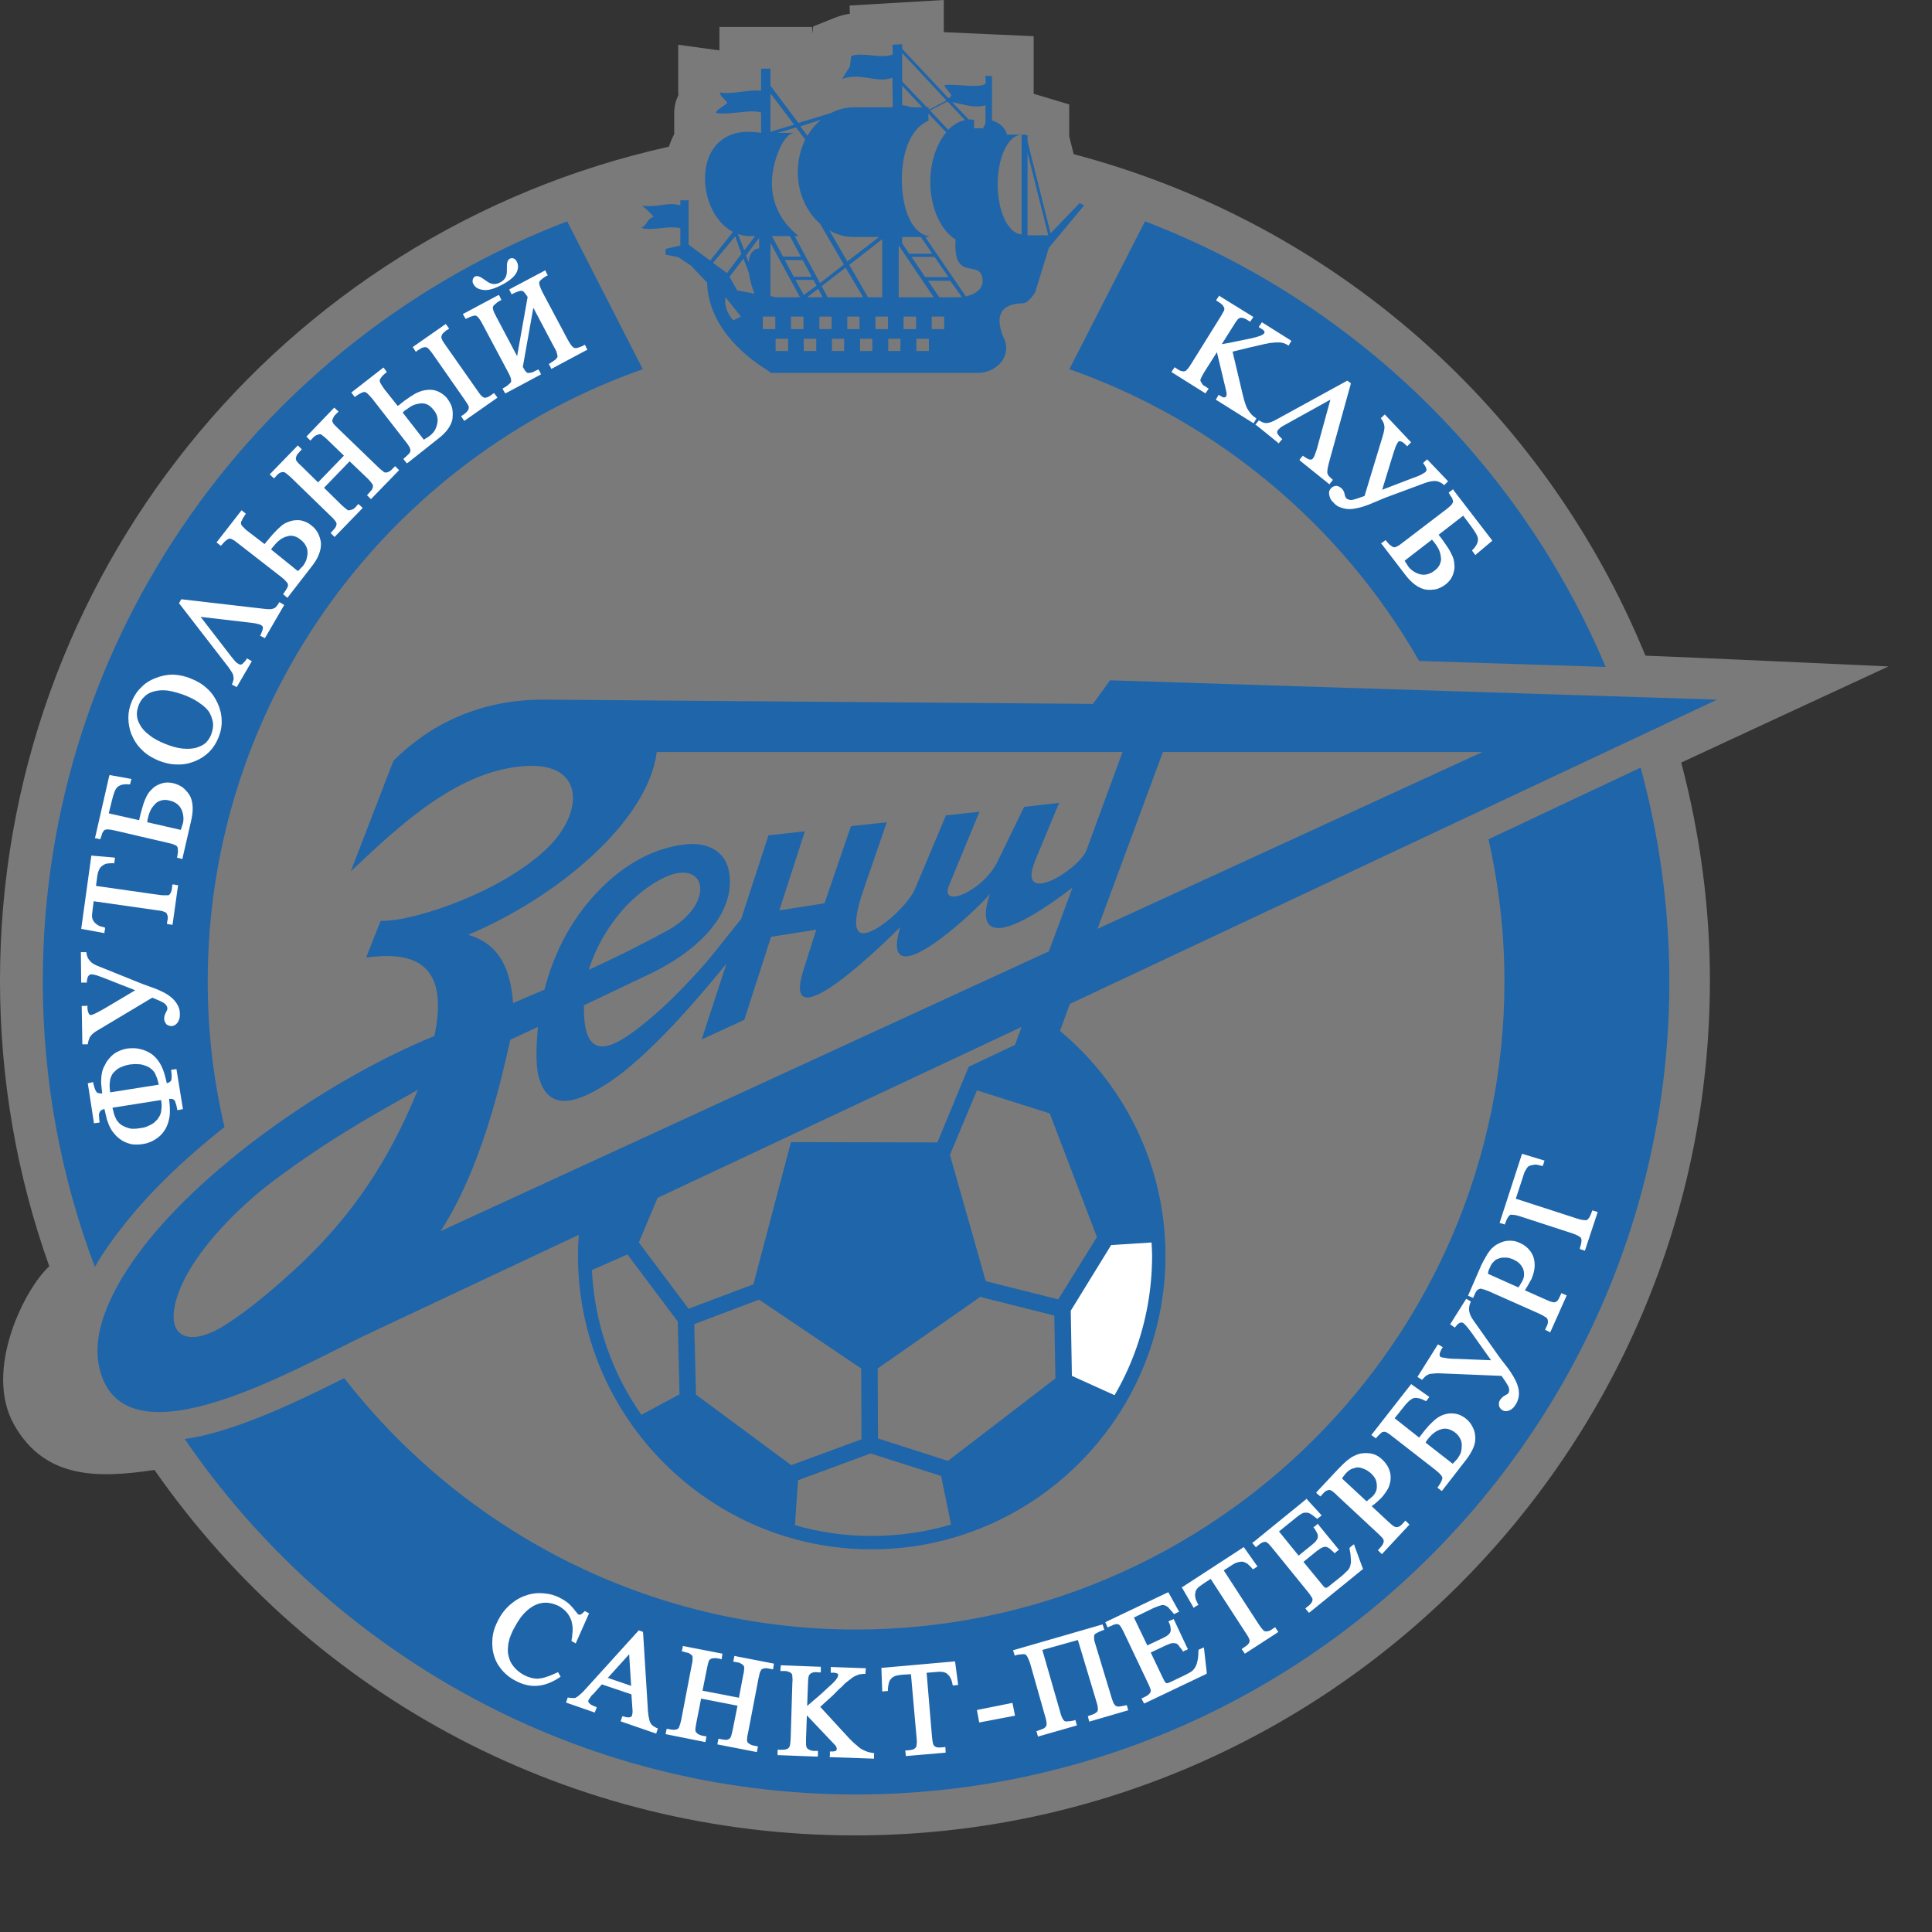 <svg height="1000" viewBox="0 0 1000 1000" width="1000" xmlns="http://www.w3.org/2000/svg"><rect x="0" y="0" width="1000" height="1000" fill="#333333" stroke="none"/><g transform="matrix(4.314 0 0 4.314 -805.468 -1345.038)"><g><path clip-rule="evenodd" d="m 288.645 312.448 c 0 0 .021 .668 .03 .988 c -.548 .08 -1.11 .207 -1.689 .438 l -2.708 1.084 c 0 0 -.07 .521 -.124 .922 c 0 -.244 0 -.861 0 -.861 h -11.127 c 0 0 0 1.43 0 2.813 c -1.109 -.152 -4.946 -.678 -4.946 -.678 v 5.732 c 0 .098 .036 .172 .04 .266 c -.297 .627 -.518 1.33 -.518 2.189 c 0 0 0 1.309 0 2.535 c -.251 .482 -.464 .982 -.641 1.508 c -46.689 10.367 -80.252 51.828 -80.252 100.035 v 0 c 0 11.812 1.998 23.316 5.912 34.299 c -2.834 2.527 -7.959 12.402 -4.209 19.027 c 3.75 6.625 10.25 6.375 16.83 5.406 c 19.225 27.533 50.244 43.846 84.045 43.846 c 56.563 0 102.58 -46.016 102.58 -102.578 c 0 -8.871 -1.203 -17.635 -3.441 -26.143 c 3 -1.41 24.861 -11.531 24.861 -11.531 c 0 0 -25.701 -1.184 -29.154 -1.293 c -12.233 -29.795 -37.51 -51.973 -68.6 -60.17 c -.27 -1.072 -.436 -1.736 -.539 -2.146 c 0 -.023 0 -3.824 0 -3.824 c 0 0 -4.086 -1.221 -4.264 -1.273 c 0 -1.023 0 -6.912 0 -6.912 c 0 0 -10.445 -.469 -10.783 -.484 c 0 -1.529 0 -3.859 0 -3.859 z" fill="#fff" fill-rule="evenodd" opacity=".35"/><path clip-rule="evenodd" d="m 309.656 327.935 l .34 .102 v .717 l 2.764 11.02 l 3.48 -3.617 l .545 .275 l -4.229 5.082 l -1.639 5.324 c -.272 .443 -.854 1.262 -1.398 1.33 c -3.105 .033 -3.48 1.91 -2.184 4.604 c .068 .412 .102 .514 .102 .787 c 0 1.604 -1.535 2.969 -3.445 2.969 c -.068 0 -.137 0 -.205 0 h -24.564 c -.104 -.07 -.342 -.24 -.581 -.41 c -1.773 -1.125 -6.925 -4.674 -7.097 -10.441 c -.648 -.682 -1.296 -1.33 -1.91 -2.012 l -1.535 -1.023 l -1.535 -.307 v -.684 l 1.773 -.41 v -2.08 c -1.398 -.307 -2.728 .205 -4.23 .068 c -.137 -.033 -.307 -.068 -.478 -.104 c .853 -.408 .614 -1.023 1.501 -1.33 c -.443 -.545 -.785 -.854 -1.398 -1.33 c 2.149 .24 3.07 -.512 4.605 -.033 v -.615 h .99 v 5.322 l 2.592 1.912 l 2.73 -3.447 c -4.777 -2.49 -5.118 -13.34 3.377 -11.873 v -2.457 c -1.398 -.408 -3.615 .34 -5.424 .068 c 0 -.408 1.33 -1.023 1.364 -1.228 c 0 -.17 -.887 -.783 -.887 -1.227 c 1.739 .238 3.446 -.41 4.946 -.205 v -2.662 h 1.127 v 2.047 l 3.344 4.469 l 3.923 -1.193 c .819 -.443 1.74 -.682 2.729 -.682 c .103 0 .17 0 .273 0 h 4.4 l -.035 -3.549 c -2.012 .717 -3.684 -.684 -6.037 .137 l .921 -1.467 l .171 -1.264 c 1.365 -.545 3.582 .375 4.98 -.203 l -.035 -1.16 l 1.16 -.068 v .545 l 5.563 5.938 c .172 -.103 .342 -.238 .342 -.309 c 0 -.203 -.82 -.988 -.82 -1.228 c .65 -.307 4.334 .445 4.949 -.238 c 0 -.307 -.035 -.648 -.035 -.922 l .785 .035 v 5.322 c .955 .307 1.535 .82 1.809 1.707 c .718 -.002 1.433 -.002 2.116 -.002 z m .34 2.183 v 9.895 h 2.49 z m -.715 -2.183 c -1.604 .068 -2.867 2.693 -2.867 5.971 c 0 3.273 1.264 5.902 2.867 6.004 z m -14.365 5.388 c 0 3.652 1.262 6.484 3.207 6.793 v .102 h -.408 l 4.879 7.131 c 1.023 -.238 2.012 -.787 2.012 -1.844 c -.033 -2.898 -3.615 .41 -3.24 -4.98 c -1.775 -1.094 -3.037 -3.789 -3.037 -6.928 c 0 -2.387 .75 -4.537 1.912 -5.935 l -2.152 -2.25 l .035 .852 c -1.911 .784 -3.208 3.376 -3.208 7.059 z m 7.199 14.092 l -1.398 -1.943 h -2.662 l 1.365 1.979 h 1.842 c .273 -.001 .547 -.001 .853 -.036 z m -1.603 -2.387 l -1.672 -2.422 h -2.764 l 1.639 2.422 z m -5.563 -4.81 v .75 l .854 1.262 h 2.764 l -1.365 -2.012 z m -.408 7.232 h 4.197 l -4.197 -6.211 z m -5.937 -3.89 l 2.251 3.891 h 1.707 v -6.961 z m 11.839 -19.549 c -.033 0 -.102 0 -.17 0 l -1.979 1.023 l 2.182 2.32 c .58 -.58 1.297 -1.025 2.014 -1.16 z m -22.211 27.26 h 1.502 v -1.5 h -1.502 z m 1.536 2.628 h 1.502 v -1.469 h -1.502 z m 1.842 -2.628 h 1.501 v -1.5 h -1.501 z m 1.536 2.628 h 1.5 v -1.469 h -1.5 z m 1.876 -2.628 h 1.466 v -1.5 h -1.466 z m 1.501 2.628 h 1.467 v -1.469 h -1.467 z m 1.842 -2.628 h 1.467 v -1.5 h -1.467 z m 1.535 2.628 h 1.467 V 352.43 H 289.9 Z m 1.844 -2.628 h 1.5 v -1.5 h -1.5 z m 1.535 2.628 h 1.467 v -1.469 h -1.467 z m 1.842 -2.628 h 1.5 v -1.5 h -1.5 z m 1.535 2.628 h 1.502 v -1.469 h -1.502 z m 1.842 -2.628 H 300 v -1.5 h -1.502 z m -10.133 -8.12 l 3.822 -2.934 h -2.764 c -.104 0 -.171 0 -.273 0 c -1.058 0 -2.081 -.273 -2.935 -.818 z m -.204 .75 l -2.866 2.219 l .717 1.33 h 4.265 z m -3.275 2.526 l -1.33 1.023 h 1.842 z m -1.74 .75 l 1.535 -1.125 l -.376 -.684 h -2.149 z m .956 -2.184 l -1.092 -2.014 h -2.15 l 1.092 2.014 z m -2.628 -4.877 c -.512 0 -1.194 0 -2.149 0 l 1.331 2.455 h 2.149 z m -2.32 .817 v 6.381 l .512 .102 v .035 h 3.035 z m -1.365 .648 v -1.262 l -1.569 2.115 l .308 .818 c .101 -1.261 .749 -1.636 1.261 -1.671 z m -1.16 -1.465 c -.478 0 -.955 -.104 -1.398 -.273 l .785 1.977 l 1.296 -1.703 h -.683 z m 5.426 0 l 3.035 5.629 l 2.867 -2.219 l -2.867 -4.914 c -1.603 -1.398 -2.66 -3.65 -2.66 -6.176 c 0 -1.432 .341 -2.762 .887 -3.922 l -1.092 -1.434 l -2.218 .648 h 2.048 c -1.468 0 -2.764 3.787 -2.73 6.037 c 0 4.232 3.174 6.211 3.139 6.314 c -.001 .037 -.138 .037 -.409 .037 z m -4.812 6.891 c -.204 -.41 -.546 -1.502 -.683 -2.49 l -.648 -1.707 l -1.672 2.184 l .922 1.639 z m -1.569 -4.778 l -.751 -2.082 l -2.661 3.174 l 1.672 1.229 z m 24.566 -18.423 l -5.291 -5.662 v 3.41 l 2.969 3.105 h .205 v .205 l .068 .068 l 2.014 -1.059 c 0 -.034 .035 -.034 .035 -.067 z m -2.867 .853 l -2.424 -2.594 v 2.354 c .342 0 .752 .103 1.059 .24 z m 6.209 2.526 h 1.059 l .307 -.582 v -2.184 c -1.467 .41 -2.832 -.203 -3.992 -.373 l 1.98 2.08 c .067 0 .135 0 .203 0 c .17 0 .307 0 .443 .033 z m -28.898 23.029 l .922 -.443 l -1.842 -2.32 c -.172 .886 .135 1.876 .92 2.763 z m 10.509 -24.055 l -2.457 .785 l .853 1.127 c .444 -.752 .956 -1.365 1.604 -1.912 z m -3.207 .582 l -2.832 -3.754 v 4.605 z" fill="#1f65aa" fill-rule="evenodd"/><path clip-rule="evenodd" d="m 324.088 338.341 c 24.906 9.518 44.967 28.967 55.272 53.463 l -22.381 -.717 c -9.246 -16.172 -24.156 -28.762 -41.967 -35.006 z" fill="#1f65aa" fill-rule="evenodd"/><path clip-rule="evenodd" d="m 208.152 466.831 c 1.195 -3.275 4.367 -7.404 8.77 -11.26 c 1.193 -1.057 2.49 -2.047 3.855 -3.035 c 6.926 -5.051 12.521 -7.951 16.069 -9.998 c -3.583 8.838 -8.12 15.184 -13.613 20.471 c -1.331 1.297 -5.937 5.563 -9.724 7.883 c -4.265 2.626 -7.335 1.33 -5.357 -4.061 z m 109.692 -70.592 l -65.712 -.512 c -7.95 -.066 -13.954 3.072 -18.22 7.336 l -5.117 13.271 c 5.732 -5.391 12.965 -12.35 21.324 -12.658 c 6.447 -.238 6.652 5.152 2.764 9.35 c -5.084 5.424 -16.275 9.35 -20.506 9.246 l -1.74 4.402 c 5.221 -.717 10.134 .271 8.189 9.414 c -12.386 5.051 -27.09 15.252 -34.802 25.146 c -3.855 4.982 -6.413 10.27 -5.39 14.67 c 2.865 12.318 23.95 -.17 32.139 -4.025 l 25.385 -11.941 c -.068 .818 -.104 1.672 -.104 2.49 c 0 19.414 15.832 35.246 35.211 35.246 c 19.447 0 35.279 -15.832 35.279 -35.246 c 0 -10.815 -4.947 -20.539 -12.658 -26.953 l 1.193 -3.242 l 77.654 -36.506 l -72.844 -2.318 z m 46.742 5.768 l -46.197 21.221 l 7.85 -21.221 z M 262.06 420.259 c 1.467 -1.467 3.173 -2.728 4.879 -3.412 c 4.572 -1.773 5.493 3.344 .034 6.483 c -3.241 1.773 -6.448 3.379 -9.622 4.813 c .854 -2.767 2.526 -5.632 4.709 -7.884 z m -10.815 14.74 c -.171 1.979 -.308 4.537 .103 5.971 c 1.159 4.4 4.742 2.969 7.778 1.09 c 5.46 -3.275 12.487 -11.906 14.739 -14.635 l -2.969 9.074 l 5.119 -2.353 l 3.207 -9.961 l 5.424 -.855 l -1.535 4.846 c -3.002 9.451 10.885 -4.402 11.6 -5.152 c -2.626 8.904 8.838 -1.672 10.781 -3.992 c -1.227 3.447 -.953 7.508 9.897 -.75 l -2.832 7.643 l -72.98 33.572 c 4.845 -7.506 7.131 -17.469 8.359 -22.961 c 1.023 -.48 2.217 -1.027 3.309 -1.537 z m 5.526 -2.594 c 2.662 -1.262 5.392 -2.559 8.019 -3.82 c 5.459 -2.627 10.167 -7.029 9.417 -12.045 c -.41 -2.832 -2.867 -3.719 -5.254 -3.447 c -4.436 .478 -8.359 3.105 -11.361 6.586 c -2.765 3.207 -4.505 6.824 -5.563 10.85 c -1.229 .512 -2.559 1.092 -3.753 1.604 c -.308 -3.787 -1.433 -7.029 -5.391 -8.19 c 10.577 -4.434 21.563 -13.545 22.621 -21.935 h 55.886 l -4.334 11.803 c -.955 2.389 -8.529 6.994 -6.107 1.127 l 2.832 -6.822 l -4.195 .477 l -3.139 6.447 c -1.74 3.719 -7.098 5.869 -5.869 2.969 l 3.65 -8.836 l -4.025 .443 l -3.719 8.836 c -.955 2.184 -5.05 5.734 -6.482 5.256 c -.854 -.273 -.785 -2.047 .375 -5.357 l 2.728 -7.916 l -4.298 .479 l -3.173 9.246 l -5.425 .854 l 3.069 -9.486 l -4.367 .476 l -3.273 10.031 c -2.116 2.596 -3.754 4.846 -5.835 7.029 c -1.399 1.502 -3.378 3.549 -5.528 5.289 c -3.922 3.238 -7.642 5.353 -7.506 -1.948 z m .957 31.764 l 4.265 -1.875 l 6.039 8.051 l .205 8.734 l -4.572 2.457 c -3.481 -4.98 -5.63 -10.918 -5.937 -17.367 z m 46.196 -21.563 l 8.734 2.764 l 5.664 14.842 l -4.641 7.473 l -8.699 -2.186 l -4.299 -15.148 z m 4.57 -5.459 l -2.779 1.315 l -2.779 1.313 l -1.879 4.539 l -1.875 4.537 l -8.785 -.017 l -8.786 -.016 l -2.253 8.527 l -2.251 8.531 l -3.89 1.467 l -3.889 1.467 l -2.986 -3.975 l -2.984 -3.975 l 1.125 -2.678 l 1.127 -2.68 l 21.836 -10.252 l 21.836 -10.252 l -.393 1.074 z m -4.092 30.264 l 8.801 2.217 l .137 7.541 l -12.896 9.895 l -8.393 -2.695 l -.034 -8.393 l 12.419 -8.668 z m -14.33 17.059 l -8.428 3.105 l -11.43 -8.461 l -.205 -8.461 l 7.779 -2.936 l 12.248 8.258 z m 1.194 11.601 c -3.173 0 -6.243 -.443 -9.178 -1.297 l .375 -5.391 l 8.701 -3.209 l 8.461 2.697 l 1.193 5.834 c -3.037 .888 -6.242 1.366 -9.552 1.366 z" fill="#1f65aa" fill-rule="evenodd"/><path clip-rule="evenodd" d="m 324.873 460.86 l -4.846 .307 l -4.846 7.881 l .137 7.815 l 5.119 2.318 c .938 -1.604 1.742 -3.297 2.4 -5.063 c 1.361 -3.637 2.104 -7.576 2.104 -11.689 c 0 -.512 -.035 -1.057 -.068 -1.569 z" fill="#fff" fill-rule="evenodd"/><path clip-rule="evenodd" d="m 383.557 403.882 c 2.219 8.189 3.445 16.787 3.445 25.658 c 0 53.703 -43.842 97.545 -97.613 97.545 c -33.334 0 -62.914 -16.924 -80.52 -42.648 c .717 -.103 1.467 -.24 2.218 -.41 c 5.732 -1.363 12.079 -4.469 16.923 -6.893 c 14.262 18.322 36.507 30.162 61.379 30.162 c 42.853 0 77.826 -34.938 77.826 -77.756 c 0 -5.869 -.684 -11.566 -1.912 -17.061 z" fill="#1f65aa" fill-rule="evenodd"/><path clip-rule="evenodd" d="m 201.295 459.12 c 3.174 -4.129 7.506 -8.291 12.352 -12.111 c -1.331 -5.629 -2.014 -11.465 -2.014 -17.469 c 0 -33.879 21.87 -62.813 52.201 -73.459 l -9.074 -17.74 c -36.713 14.022 -62.915 49.641 -62.915 91.199 c 0 12.01 2.218 23.576 6.243 34.254 c .922 -1.604 2.014 -3.174 3.207 -4.674 z" fill="#1f65aa" fill-rule="evenodd"/><path clip-rule="evenodd" d="m 197.678 414.425 l .205 .033 l 2.423 .207 l .204 .031 l -.033 .205 l -.034 .273 l -.034 .205 l -.171 -.033 c -.204 0 -.375 .033 -.546 .033 c -.137 0 -.238 .035 -.341 .068 c -.137 .068 -.239 .103 -.341 .205 c -.137 .068 -.205 .17 -.308 .272 h .034 c -.102 .103 -.17 .24 -.205 .377 c -.068 .137 -.102 .342 -.136 .512 l -.171 1.262 l 7.677 1.092 c .102 0 .239 .033 .376 .033 c .102 0 .204 0 .307 0 c .102 0 .204 0 .272 0 c .034 0 .103 -.033 .137 -.033 c .068 -.068 .136 -.17 .204 -.273 c .068 -.137 .104 -.271 .137 -.443 l .034 -.375 l .034 -.17 h .205 l .273 .068 h .204 l -.033 .205 l -.614 4.367 l -.034 .203 l -.17 -.033 l -.308 -.035 l -.171 -.033 v -.205 l .068 -.34 c .034 -.205 .034 -.377 -.034 -.514 c -.034 -.102 -.067 -.238 -.171 -.307 c -.068 -.033 -.17 -.102 -.307 -.137 c -.17 -.068 -.409 -.102 -.683 -.135 l -7.677 -1.094 l -.137 1.059 c -.033 .24 -.033 .41 -.067 .58 c 0 .17 0 .307 .034 .375 c .033 .137 .068 .238 .136 .342 c .069 .103 .137 .205 .272 .305 c .104 .104 .24 .207 .377 .275 c .17 .068 .375 .137 .58 .17 l .17 .068 v .172 l -.068 .271 v .205 l -.205 -.033 l -2.422 -.443 l -.171 -.035 l .034 -.205 l 1.16 -8.393 z m 8.086 27.5 c -.066 -.273 -.136 -.545 -.203 -.752 c -.104 -.271 -.205 -.512 -.309 -.715 c -.136 -.172 -.271 -.342 -.477 -.479 c -.171 -.17 -.41 -.238 -.648 -.342 c -.273 -.102 -.546 -.17 -.853 -.17 c -.308 -.033 -.648 0 -.989 .035 c -.342 .066 -.649 .135 -.922 .272 c -.238 .068 -.478 .205 -.683 .375 c -.204 .172 -.375 .342 -.512 .547 c -.103 .205 -.204 .408 -.238 .613 c -.034 .205 -.068 .478 -.068 .75 c 0 .24 .034 .514 .068 .787 z m .274 1.842 l -5.835 .922 c .068 .307 .137 .58 .205 .818 c .102 .271 .205 .478 .307 .682 c .137 .17 .273 .342 .443 .479 c .172 .137 .375 .238 .615 .342 c .238 .102 .477 .17 .75 .205 c .307 0 .614 0 .955 -.068 c .41 -.035 .751 -.137 1.023 -.273 c .307 -.137 .58 -.273 .785 -.479 c .239 -.205 .41 -.408 .512 -.615 c .137 -.203 .205 -.408 .239 -.613 c .034 -.238 .068 -.477 .068 -.75 c .001 -.207 -.033 -.412 -.067 -.65 z m 1.842 -3.719 l .034 .205 l .717 4.435 l .033 .17 l -.204 .033 l -.273 .07 h -.205 l -.034 -.172 c -.034 -.272 -.103 -.512 -.171 -.682 c -.034 -.17 -.102 -.273 -.17 -.342 c -.068 -.068 -.171 -.104 -.273 -.137 c -.102 0 -.205 0 -.341 0 c .102 .785 .136 1.467 .068 2.082 c -.102 .682 -.308 1.262 -.614 1.705 c -.307 .479 -.684 .818 -1.127 1.092 c -.443 .273 -.955 .479 -1.5 .547 c -.443 .068 -.854 .068 -1.229 .033 c -.375 -.068 -.75 -.205 -1.092 -.375 c -.342 -.205 -.614 -.41 -.887 -.682 c -.239 -.273 -.479 -.547 -.648 -.887 c -.171 -.309 -.308 -.684 -.443 -1.094 c -.104 -.375 -.171 -.783 -.273 -1.193 c -.102 0 -.205 .033 -.273 .068 c -.102 .068 -.17 .102 -.204 .137 c -.034 .068 -.102 .137 -.102 .17 c -.033 .068 -.068 .137 -.068 .205 c -.033 .068 -.033 .137 0 .274 c 0 .17 0 .34 .035 .545 l .033 .205 l -.205 .033 l -.273 .035 l -.203 .035 l -.035 -.207 l -.682 -4.434 l -.035 -.172 l .205 -.033 l .273 -.068 l .17 -.035 l .034 .207 c .069 .271 .137 .51 .206 .68 c .066 .172 .136 .273 .203 .344 c .069 .066 .172 .1 .309 .1 c .067 .035 .204 .035 .34 .035 c -.068 -.478 -.102 -.922 -.136 -1.295 c 0 -.443 .034 -.855 .102 -1.195 c .068 -.342 .205 -.682 .375 -.955 c .137 -.342 .375 -.615 .614 -.887 c .238 -.274 .546 -.512 .888 -.682 c .34 -.172 .75 -.309 1.158 -.377 c .547 -.066 1.093 -.066 1.57 .068 c .512 .102 .989 .342 1.434 .648 c .443 .342 .818 .818 1.126 1.434 c .238 .512 .442 1.193 .614 2.012 c .102 -.033 .204 -.066 .273 -.102 c .102 -.068 .204 -.137 .239 -.205 c .033 -.066 .068 -.203 .068 -.375 c 0 -.205 0 -.443 -.035 -.717 l -.033 -.205 l .204 -.033 l .273 -.035 z m .513 -28.694 c .067 -.137 .102 -.273 .137 -.41 c .066 -.17 .102 -.307 .135 -.408 c .068 -.273 .068 -.582 .035 -.854 c -.035 -.273 -.104 -.547 -.239 -.818 c -.137 -.273 -.308 -.478 -.546 -.648 c -.238 -.172 -.512 -.309 -.853 -.375 c -.341 -.103 -.648 -.103 -.955 -.035 c -.239 .068 -.513 .17 -.718 .375 c -.204 .205 -.408 .443 -.58 .75 c -.136 .275 -.272 .615 -.34 .992 c -.035 .102 -.068 .203 -.068 .34 c 0 .033 -.035 .104 -.035 .17 z m -8.531 -6.586 l .171 .035 l 2.252 .408 l .204 .035 l -.067 .205 l -.068 .273 l -.035 .17 h -.136 c -.376 -.035 -.683 0 -.921 .066 c -.205 .07 -.376 .172 -.479 .275 c -.137 .135 -.238 .305 -.341 .578 c -.103 .273 -.205 .613 -.308 1.025 l -.375 1.535 l 3.65 .818 l .035 -.205 c .136 -.613 .307 -1.16 .443 -1.639 c .136 -.443 .307 -.818 .443 -1.092 c .17 -.305 .341 -.545 .58 -.748 c .204 -.24 .443 -.412 .75 -.549 c .273 -.135 .58 -.236 .887 -.272 c .308 -.035 .648 0 .956 .068 c .409 .102 .784 .273 1.091 .479 c .309 .238 .581 .545 .82 .887 c .238 .375 .375 .852 .408 1.398 c .035 .545 -.033 1.16 -.204 1.844 l -.989 4.299 l -.035 .203 l -.203 -.068 l -.273 -.068 l -.171 -.035 l .034 -.17 c .068 -.305 .102 -.578 .068 -.748 c 0 -.172 0 -.309 -.068 -.377 c -.034 -.102 -.137 -.172 -.307 -.238 c -.205 -.103 -.443 -.172 -.785 -.24 l -6.448 -1.5 c -.239 -.035 -.444 -.103 -.614 -.103 c -.171 -.035 -.273 -.035 -.341 0 h -.034 c -.068 0 -.137 .035 -.172 .035 c -.067 .033 -.102 .102 -.135 .137 c -.068 .068 -.104 .17 -.172 .271 c -.033 .172 -.102 .342 -.17 .547 l -.068 .17 l -.17 -.033 l -.273 -.068 l -.205 -.033 l .068 -.205 l 1.638 -7.166 z m 3.48 -8.359 c -.136 .41 -.238 .785 -.204 1.195 c .034 .375 .137 .75 .341 1.092 c .239 .477 .614 .887 1.126 1.264 c .478 .408 1.126 .748 1.877 1.057 c .751 .307 1.467 .512 2.114 .58 c .648 .068 1.264 .033 1.775 -.137 c .409 -.137 .75 -.307 1.023 -.547 c .273 -.273 .512 -.613 .648 -.988 c .17 -.443 .238 -.854 .238 -1.264 c -.033 -.408 -.17 -.852 -.375 -1.262 c -.205 -.408 -.58 -.785 -1.058 -1.125 c -.478 -.377 -1.092 -.717 -1.843 -1.025 c -.785 -.305 -1.535 -.51 -2.184 -.613 c -.648 -.068 -1.229 -.033 -1.74 .137 c -.409 .104 -.75 .307 -1.023 .58 c -.305 .273 -.544 .613 -.715 1.056 z m -.819 -.476 c .273 -.648 .648 -1.228 1.126 -1.672 c .443 -.479 1.023 -.852 1.739 -1.125 c .684 -.273 1.365 -.412 2.082 -.412 c .717 .035 1.434 .172 2.149 .478 c .785 .307 1.399 .684 1.944 1.195 c .547 .479 .955 1.092 1.264 1.773 c .307 .684 .477 1.365 .477 2.047 c .035 .684 -.102 1.365 -.375 2.047 c -.273 .684 -.648 1.264 -1.126 1.742 c -.478 .477 -1.058 .852 -1.739 1.123 c -.684 .273 -1.4 .412 -2.116 .377 c -.751 0 -1.467 -.17 -2.251 -.479 c -.785 -.342 -1.468 -.75 -1.98 -1.295 c -.546 -.514 -.956 -1.16 -1.263 -1.912 c -.238 -.648 -.342 -1.295 -.342 -1.943 c .001 -.648 .138 -1.296 .411 -1.944 z m 19.926 -15.627 c .136 -.137 .238 -.205 .307 -.307 c .137 -.137 .238 -.238 .307 -.307 c .171 -.238 .307 -.478 .41 -.752 c .068 -.271 .137 -.545 .137 -.852 c 0 -.307 -.068 -.58 -.205 -.818 c -.137 -.273 -.342 -.512 -.613 -.717 c -.273 -.24 -.547 -.375 -.82 -.443 c -.272 -.07 -.545 -.07 -.818 .033 c -.307 .07 -.58 .205 -.854 .41 c -.238 .17 -.512 .443 -.75 .75 c -.068 .068 -.137 .17 -.205 .238 c -.033 .068 -.068 .104 -.103 .172 z m -7.336 13.919 l -.58 -.307 l .068 -.17 c .068 -.17 .102 -.309 .137 -.478 c 0 -.135 0 -.273 -.035 -.375 c 0 -.137 -.067 -.273 -.17 -.443 c -.102 -.17 -.238 -.375 -.409 -.615 l -5.936 -7.676 l .273 -.479 l 9.758 1.129 c .308 .031 .58 .066 .819 .066 c .204 0 .341 -.035 .443 -.066 c .102 -.035 .205 -.07 .307 -.172 c .102 -.102 .238 -.273 .342 -.443 l .102 -.172 l .58 .342 l -2.319 3.992 l -.58 -.307 l .103 -.172 c .068 -.203 .137 -.373 .204 -.545 c .034 -.103 .034 -.205 .034 -.273 c -.034 -.068 -.034 -.103 -.068 -.17 c -.033 -.035 -.102 -.068 -.17 -.104 c -.068 -.068 -.205 -.102 -.375 -.137 c -.205 -.066 -.443 -.102 -.717 -.137 l -6.142 -.715 l 3.685 4.775 c .205 .24 .342 .41 .478 .58 c .137 .137 .272 .238 .376 .273 c .068 .068 .136 .068 .204 .103 c .034 0 .103 0 .171 -.035 c .068 -.033 .136 -.068 .204 -.17 c .103 -.068 .205 -.205 .341 -.377 l .104 -.17 l .58 .342 z m 9.758 -24.564 l 3.105 -3.207 l -2.014 -1.945 c -.171 -.17 -.341 -.307 -.477 -.41 c -.137 -.102 -.204 -.17 -.273 -.203 c -.035 0 -.102 0 -.137 0 c -.068 0 -.137 0 -.205 .033 c -.102 .035 -.205 .068 -.273 .103 c -.102 .066 -.17 .135 -.271 .205 l -.24 .271 l -.137 .137 l -.477 -.479 l 3.343 -3.478 l .512 .477 l -.136 .137 l -.273 .273 c -.068 .068 -.137 .137 -.17 .24 c -.068 .102 -.104 .203 -.137 .305 c -.034 .068 -.034 .104 -.034 .17 c 0 .07 .034 .103 .067 .172 c .035 .068 .068 .17 .171 .273 c .137 .137 .272 .272 .444 .443 l 4.845 4.674 c .171 .172 .341 .309 .478 .41 c .103 .102 .205 .17 .273 .205 c .033 0 .067 0 .136 0 c .034 0 .103 0 .171 0 c .102 -.035 .205 -.104 .307 -.137 c .104 -.068 .171 -.137 .239 -.205 l .273 -.273 l .137 -.135 l .478 .477 l -3.378 3.478 l -.477 -.477 l .137 -.137 l .238 -.273 c .137 -.135 .238 -.272 .271 -.375 c .069 -.135 .069 -.273 .069 -.375 c 0 -.068 -.069 -.17 -.171 -.307 c -.102 -.137 -.273 -.34 -.478 -.545 l -2.149 -2.049 l -3.07 3.174 l 2.115 2.08 c .205 .172 .342 .309 .478 .41 c .137 .103 .204 .17 .273 .205 c .067 0 .102 0 .136 0 c .068 0 .137 0 .205 -.035 c .103 -.033 .205 -.066 .307 -.102 c .068 -.068 .171 -.137 .239 -.205 l .239 -.273 l .136 -.135 l .512 .477 l -3.378 3.482 l -.477 -.479 l .137 -.137 l .239 -.273 c .137 -.137 .238 -.273 .272 -.41 c .067 -.102 .067 -.238 .067 -.34 c -.033 -.07 -.067 -.172 -.17 -.309 c -.137 -.17 -.273 -.34 -.512 -.547 l -4.811 -4.672 c -.205 -.172 -.342 -.307 -.479 -.41 c -.137 -.104 -.238 -.17 -.307 -.205 c -.033 0 -.068 0 -.137 0 c -.033 0 -.102 0 -.17 0 c -.102 .035 -.205 .102 -.307 .137 c -.068 .068 -.172 .137 -.238 .205 l -.24 .273 l -.137 .137 l -.512 -.479 l 3.379 -3.48 l .477 .477 l -.135 .139 l -.24 .273 c -.068 .066 -.137 .135 -.205 .238 c -.033 .102 -.102 .205 -.102 .307 c -.034 .033 -.034 .102 -.034 .17 c 0 .068 .034 .102 .034 .172 c .034 .066 .102 .17 .205 .273 c .102 .135 .238 .271 .443 .443 z m 10.168 -8.359 c .033 -.068 .067 -.102 .102 -.137 c .102 -.066 .171 -.17 .273 -.205 c .307 -.238 .614 -.443 .921 -.58 c .272 -.102 .58 -.17 .887 -.203 c .308 0 .546 .033 .819 .17 c .238 .137 .479 .342 .683 .613 c .239 .273 .375 .547 .442 .82 c .069 .273 .069 .58 0 .852 c -.067 .309 -.17 .58 -.307 .82 c -.17 .238 -.34 .443 -.58 .613 c -.102 .068 -.205 .172 -.341 .24 c -.103 .066 -.239 .135 -.376 .236 z m -.615 -.819 l .171 -.104 c .478 -.408 .956 -.75 1.331 -.988 c .409 -.272 .75 -.479 1.058 -.58 c .307 -.137 .614 -.205 .921 -.238 c .307 -.035 .615 -.035 .922 .033 c .307 .068 .613 .205 .853 .375 c .272 .17 .512 .375 .716 .648 c .239 .342 .444 .682 .547 1.059 c .102 .375 .102 .785 .068 1.228 c -.035 .443 -.239 .887 -.547 1.33 c -.307 .443 -.75 .852 -1.33 1.295 l -3.445 2.733 l -.172 .1 l -.409 -.512 l .136 -.135 c .24 -.205 .41 -.375 .547 -.512 c .103 -.137 .171 -.273 .171 -.342 c 0 -.102 -.034 -.238 -.103 -.41 c -.102 -.17 -.238 -.408 -.443 -.648 l -4.061 -5.221 c -.205 -.238 -.41 -.443 -.546 -.578 c -.137 -.139 -.272 -.17 -.341 -.205 c -.103 0 -.239 .035 -.375 .102 c -.172 .068 -.41 .207 -.648 .377 l -.171 .135 l -.409 -.547 l 3.855 -3 l .409 .545 l -.137 .104 c -.239 .203 -.443 .375 -.546 .545 c -.102 .137 -.17 .24 -.17 .342 c -.034 .068 0 .205 .102 .375 c .102 .17 .239 .41 .443 .682 z m 11.567 -1.535 l .409 .545 l -3.992 2.797 l -.375 -.578 l .17 -.102 l .238 -.172 c .104 -.068 .205 -.17 .273 -.238 c .068 -.068 .137 -.17 .171 -.24 c .034 -.066 .067 -.137 .067 -.203 c 0 -.068 0 -.137 0 -.205 c -.033 -.068 -.067 -.137 -.137 -.273 c -.102 -.137 -.203 -.307 -.34 -.512 l -3.855 -5.527 c -.137 -.205 -.273 -.34 -.376 -.477 c -.101 -.104 -.171 -.205 -.239 -.24 c -.067 -.033 -.102 -.066 -.17 -.066 c -.068 -.035 -.137 -.035 -.238 0 c -.068 0 -.171 .033 -.273 .066 c -.102 .068 -.205 .137 -.341 .205 l -.205 .137 l -.171 .137 l -.375 -.58 l 3.958 -2.764 l .409 .545 l -.17 .137 l -.205 .103 c -.102 .102 -.205 .205 -.307 .272 c -.068 .068 -.137 .139 -.171 .24 c -.034 .068 -.068 .137 -.068 .203 c -.034 .068 0 .139 0 .205 c .034 .068 .068 .172 .137 .307 c .067 .137 .204 .309 .341 .514 l 3.855 5.492 c .17 .238 .307 .445 .443 .58 c .137 .137 .238 .205 .342 .238 c .102 .035 .204 0 .34 -.033 c .137 -.035 .309 -.137 .512 -.273 l .172 -.137 z m 1.91 -16.138 c .136 -.068 .307 -.068 .477 0 c .137 .068 .273 .205 .341 .375 c .206 .375 .206 .853 -.068 1.365 c -.273 .478 -.887 .988 -1.774 1.434 c -.92 .477 -1.672 .682 -2.217 .578 c -.58 -.066 -.955 -.307 -1.16 -.715 c -.103 -.172 -.103 -.342 -.068 -.514 c .034 -.17 .137 -.305 .273 -.373 c .136 -.07 .307 -.07 .477 0 c .172 .033 .444 .238 .854 .512 c .547 .443 1.127 .512 1.672 .203 c .58 -.272 .854 -.785 .818 -1.467 c 0 -.512 0 -.852 .068 -.988 c .035 -.17 .136 -.307 .307 -.41 z m 2.116 4.605 c -.136 -.203 -.272 -.408 -.376 -.512 c -.102 -.135 -.203 -.205 -.271 -.205 h -.035 c -.068 -.033 -.205 -.033 -.375 .035 c -.205 .068 -.41 .137 -.683 .273 l -.171 .103 l -.102 -.172 l -.102 -.24 l -.103 -.17 l .17 -.102 l 3.992 -2.115 l .171 -.103 l .068 .172 l .136 .272 l .104 .172 l -.172 .066 c -.273 .172 -.477 .309 -.613 .443 c -.137 .103 -.205 .205 -.238 .309 c -.035 .068 0 .205 .033 .375 c .068 .205 .171 .443 .308 .752 l 3.105 5.832 c .171 .309 .307 .514 .443 .684 c .137 .137 .205 .205 .307 .238 c .104 .035 .205 .035 .376 0 c .204 -.066 .443 -.137 .716 -.273 l .172 -.102 l .102 .172 l .102 .238 l .103 .205 l -.171 .066 l -3.958 2.117 l -.205 .102 l -.068 -.17 l -.136 -.273 l -.103 -.137 l .171 -.102 c .272 -.172 .478 -.309 .647 -.443 c .137 -.137 .205 -.24 .24 -.309 c 0 -.102 0 -.236 -.068 -.408 c -.035 -.205 -.137 -.443 -.309 -.717 l -2.523 -4.775 l -1.262 7.096 c .102 .17 .17 .307 .238 .408 c .102 .103 .137 .172 .205 .238 c .033 .035 .068 .035 .136 .07 c .034 0 .137 0 .204 0 c .104 0 .205 -.035 .376 -.07 c .137 -.066 .341 -.17 .546 -.271 l .17 -.068 l .104 .17 l .136 .24 l .068 .17 l -.171 .102 l -3.957 2.115 l -.171 .068 l -.102 -.17 l -.137 -.238 l -.068 -.17 l .171 -.103 c .273 -.137 .477 -.309 .614 -.443 c .137 -.102 .205 -.205 .238 -.273 c 0 -.102 0 -.24 -.033 -.41 c -.068 -.205 -.171 -.443 -.342 -.75 l -3.105 -5.834 c -.137 -.273 -.308 -.512 -.409 -.648 c -.137 -.17 -.239 -.238 -.308 -.273 c -.102 -.033 -.238 -.033 -.409 .035 c -.17 .033 -.409 .135 -.682 .273 l -.172 .068 l -.102 -.172 l -.137 -.238 l -.102 -.172 l .203 -.102 l 3.959 -2.115 l .17 -.068 l .103 .172 l .102 .236 l .102 .172 l -.17 .102 c -.273 .139 -.478 .309 -.613 .443 c -.137 .104 -.205 .205 -.239 .309 c -.034 .068 0 .205 .034 .375 c .068 .205 .17 .443 .341 .75 l 2.524 4.777 z m -31.56 29.65 l .137 -.172 c .408 -.477 .75 -.922 1.092 -1.262 c .307 -.34 .613 -.613 .853 -.818 c .272 -.205 .546 -.342 .852 -.443 c .273 -.103 .58 -.172 .888 -.172 c .341 -.035 .648 .035 .921 .137 c .307 .102 .58 .24 .854 .479 c .341 .238 .58 .545 .784 .887 c .171 .34 .308 .717 .376 1.16 c .033 .443 -.035 .922 -.239 1.432 c -.171 .479 -.512 1.025 -.956 1.57 l -2.694 3.48 l -.137 .17 l -.513 -.443 l .104 -.137 c .17 -.238 .307 -.477 .409 -.646 c .067 -.172 .103 -.273 .067 -.377 c 0 -.102 -.067 -.205 -.204 -.34 c -.136 -.17 -.308 -.342 -.579 -.547 l -5.221 -4.06 c -.239 -.203 -.479 -.375 -.648 -.443 c -.171 -.102 -.307 -.135 -.375 -.102 c -.103 0 -.205 .068 -.342 .17 c -.17 .102 -.342 .307 -.545 .545 l -.137 .139 l -.512 -.41 l 3.002 -3.855 l .512 .41 l -.103 .17 c -.171 .238 -.308 .443 -.376 .648 c -.102 .137 -.102 .271 -.102 .375 c 0 .068 .068 .205 .204 .342 c .137 .135 .308 .342 .58 .545 z m -21.87 60.016 v -.207 l -.068 -4.195 v -.205 h .204 h .273 l .205 -.035 v .205 c 0 .342 .068 .58 .17 .752 c .034 .102 .137 .17 .24 .17 c .102 0 .306 -.068 .578 -.205 c .273 -.137 .649 -.342 1.127 -.613 l 3.617 -2.15 l -3.652 -1.434 c -.408 -.17 -.75 -.271 -1.023 -.375 c -.272 -.068 -.477 -.102 -.581 -.102 c -.136 0 -.238 .068 -.34 .17 c -.104 .137 -.172 .342 -.205 .648 v .172 h -.171 h -.308 h -.204 v -.205 l -.034 -3.242 v -.205 h .171 h .307 h .171 l .034 .172 c .034 .342 .171 .613 .409 .887 c .239 .271 .58 .478 1.059 .648 l 4.742 1.91 c .613 .273 1.91 .682 2.354 .887 c .444 .205 .751 .342 1.023 .512 c .273 .17 .512 .342 .683 .512 c .205 .172 .375 .375 .512 .58 c .137 .205 .239 .41 .308 .615 c .068 .205 .102 .443 .102 .648 c 0 .203 0 .375 -.033 .545 c -.068 .172 -.104 .342 -.205 .479 c -.103 .137 -.205 .273 -.342 .34 c -.102 .068 -.273 .137 -.443 .137 c -.102 0 -.204 -.033 -.341 -.068 c -.102 -.033 -.171 -.102 -.272 -.17 c -.068 -.102 -.137 -.205 -.171 -.307 c -.068 -.103 -.068 -.238 -.068 -.375 c 0 -.103 0 -.24 .068 -.41 c .034 -.137 .103 -.273 .204 -.443 c .035 -.104 .068 -.17 .103 -.238 c 0 -.035 0 -.102 0 -.102 c 0 -.172 -.067 -.344 -.239 -.514 c -.238 -.273 -1.193 -.613 -1.568 -.785 l -6.449 3.855 c -.238 .137 -.408 .24 -.58 .377 c -.137 .102 -.274 .236 -.34 .34 c -.104 .103 -.172 .238 -.206 .375 c -.067 .137 -.103 .307 -.136 .478 l -.035 .172 h -.17 h -.273 h -.207 z" fill="#fff" fill-rule="evenodd"/><path clip-rule="evenodd" d="m 256.875 505.079 l -.104 .1 c -.102 .103 -.238 .24 -.375 .309 c -.137 .068 -.273 .035 -.375 -.068 c -.068 -.068 -.137 -.17 -.171 -.24 h -.034 c -.238 -.34 -.512 -.647 -.784 -.92 c -.308 -.273 -.614 -.477 -.989 -.682 c -.41 -.238 -.887 -.41 -1.331 -.512 c -.478 -.104 -.955 -.137 -1.467 -.137 c -.477 .033 -.956 .102 -1.399 .271 c -.477 .139 -.92 .377 -1.33 .648 c -.41 .309 -.819 .615 -1.127 .99 c -.34 .375 -.647 .818 -.887 1.297 c -.307 .58 -.545 1.16 -.648 1.775 c -.102 .578 -.102 1.193 -.034 1.807 c .137 .818 .409 1.535 .887 2.148 c .443 .615 1.058 1.16 1.842 1.57 c .443 .24 .889 .41 1.332 .512 c .408 .104 .853 .137 1.262 .104 c 1.058 -.068 1.979 -.512 2.832 -1.092 l -.307 -.547 c -.479 .205 -.956 .443 -1.434 .58 c -.375 .137 -.683 .17 -.989 .205 c -.58 0 -1.161 -.172 -1.672 -.443 c -.614 -.342 -1.126 -.785 -1.501 -1.398 c -.171 -.273 -.273 -.58 -.342 -.889 c -.102 -.34 -.102 -.682 -.068 -1.023 c 0 -.375 .102 -.75 .205 -1.125 c .137 -.377 .307 -.785 .512 -1.16 c .273 -.512 .547 -.955 .818 -1.33 c .479 -.615 1.092 -1.195 1.809 -1.502 c .307 -.137 .614 -.205 .921 -.238 c .308 -.035 .614 0 .921 .068 c .309 .068 .58 .17 .887 .307 c .649 .375 1.161 .852 1.434 1.535 c .104 .17 .137 .375 .171 .58 c .102 .41 .102 .853 .034 1.297 c 0 .272 -.068 .545 -.102 .785 l .511 .307 l 1.604 -3.617 z m 14.67 6.822 c .035 -.238 .104 -.443 .137 -.58 c .035 -.135 .068 -.271 .102 -.307 c .035 -.068 .103 -.103 .137 -.137 c .035 -.035 .104 -.068 .172 -.102 c .102 -.035 .205 -.035 .307 -.035 c .102 -.033 .205 0 .307 0 l .376 .068 l .204 .068 l .103 -.684 l -4.742 -.92 l -.136 .648 l .203 .033 l .342 .104 c .103 0 .205 .033 .307 .068 c .103 .066 .171 .102 .273 .203 v -.033 c .034 .068 .103 .102 .137 .17 c 0 .035 .034 .068 .034 .103 c 0 .066 0 .205 0 .34 c 0 .172 -.034 .377 -.103 .648 l -1.262 6.586 c -.068 .307 -.137 .545 -.205 .717 c -.035 .17 -.104 .271 -.171 .307 h .034 c -.102 .068 -.205 .137 -.342 .137 c -.137 .035 -.307 .035 -.512 0 l -.341 -.068 l -.205 -.033 l -.136 .646 l 4.775 .955 l .137 -.682 l -.203 -.033 l -.377 -.07 c -.102 -.033 -.204 -.066 -.271 -.102 c -.104 -.033 -.205 -.102 -.273 -.17 c -.068 -.068 -.103 -.102 -.137 -.137 c -.034 -.068 -.034 -.102 -.068 -.137 c 0 -.068 0 -.17 0 -.342 c .034 -.17 .068 -.373 .103 -.613 l .579 -2.934 l 4.367 .852 l -.58 2.902 c -.067 .307 -.136 .545 -.17 .715 c -.068 .172 -.137 .273 -.17 .307 c -.103 .068 -.205 .137 -.342 .172 c -.137 0 -.307 0 -.478 -.035 l -.375 -.068 l -.171 -.033 l -.137 .682 l 4.742 .922 l .137 -.684 l -.205 -.033 l -.341 -.068 c -.102 -.033 -.204 -.033 -.307 -.102 c -.103 -.035 -.171 -.104 -.273 -.172 c -.068 -.033 -.102 -.102 -.137 -.137 c 0 -.033 -.035 -.102 -.035 -.135 c -.033 -.07 -.033 -.172 0 -.342 c 0 -.172 .035 -.375 .104 -.615 l 1.262 -6.584 c .068 -.24 .102 -.443 .137 -.613 c .068 -.137 .102 -.24 .137 -.307 c .033 -.07 .068 -.104 .102 -.137 c .034 -.035 .103 -.07 .171 -.07 c .102 -.033 .204 -.066 .308 -.066 c .102 0 .204 0 .307 .033 l .375 .068 l .205 .035 l .103 -.684 l -4.743 -.922 l -.137 .684 l .205 .035 l .375 .066 c .103 0 .205 .035 .273 .103 c .104 .033 .205 .102 .273 .17 c .068 .033 .102 .103 .137 .137 c .033 .033 .033 .068 .033 .137 c .035 .066 .035 .17 0 .34 c 0 .172 -.033 .377 -.102 .615 l -.512 2.728 l -4.368 -.847 z m 53.6 -7.199 c .24 -.102 .443 -.17 .615 -.238 c .137 -.035 .273 -.068 .342 -.102 c .137 0 .238 0 .34 .033 c .103 .033 .205 .068 .273 .137 c .104 .033 .205 .137 .307 .273 c .137 .137 .273 .307 .443 .51 l .104 .137 l .137 -.066 l .272 -.137 l .205 -.07 l -.103 -.203 l -1.09 -1.978 l -.103 -.172 l -.17 .068 l -7.234 3.447 l -.17 .102 l .104 .17 l .102 .273 l .102 .17 l .172 -.102 l .342 -.137 c .17 -.102 .307 -.137 .477 -.17 c .104 0 .205 0 .307 .033 c .068 .035 .137 .103 .24 .24 c .102 .17 .238 .41 .375 .682 l 2.9 6.107 c .102 .205 .205 .41 .238 .545 c .068 .172 .102 .273 .102 .342 c 0 .035 0 .102 0 .172 c -.033 .033 -.068 .102 -.102 .137 v .033 c -.068 .068 -.137 .137 -.205 .203 c -.103 .068 -.17 .137 -.273 .172 l -.34 .17 l -.172 .068 l .068 .205 l .137 .238 l .068 .17 l .205 -.066 l 7.232 -3.445 l .102 -.07 v -.137 l -.307 -2.729 l -.033 -.273 l -.24 .103 l -.307 .137 l -.101 .033 v .137 c 0 .34 -.035 .648 -.068 .955 c -.068 .273 -.102 .512 -.17 .684 c -.068 .17 -.137 .307 -.205 .408 c -.068 .102 -.137 .205 -.238 .273 v .035 c -.103 .066 -.205 .17 -.41 .271 c -.17 .102 -.375 .205 -.648 .342 l -1.57 .75 c -.137 .068 -.238 .104 -.307 .137 c -.066 0 -.137 .035 -.17 .035 c -.033 0 -.068 -.035 -.103 -.035 c -.033 0 -.066 -.033 -.066 -.033 c -.035 -.035 -.068 -.104 -.137 -.207 c -.068 -.137 -.137 -.272 -.24 -.477 l -1.398 -2.934 l 1.877 -.887 c .205 -.068 .375 -.139 .512 -.205 c .137 -.035 .24 -.035 .342 -.035 c .102 0 .205 0 .271 .035 c .07 0 .137 .033 .205 .102 c .068 .035 .137 .103 .205 .238 c .104 .137 .238 .273 .375 .479 l .104 .17 l .135 -.102 l .273 -.104 l .172 -.102 l -.104 -.17 l -1.535 -3.275 l -.102 -.172 l -.172 .104 l -.273 .102 l -.17 .103 l .103 .17 c .102 .238 .17 .478 .17 .684 c .033 .17 0 .34 -.068 .477 c -.035 .068 -.102 .17 -.238 .271 c -.137 .139 -.342 .24 -.613 .377 l -1.879 .887 l -1.604 -3.344 z m -6.891 11.227 c .102 .307 .17 .58 .17 .783 c .033 .172 0 .307 -.035 .375 c -.033 .103 -.135 .172 -.307 .273 c -.17 .102 -.375 .17 -.682 .273 l -.17 .068 l .17 .646 l 4.676 -1.363 l -.172 -.613 l -.17 .033 c -.309 .068 -.547 .104 -.752 .137 c -.17 0 -.307 -.033 -.375 -.068 c -.103 -.068 -.17 -.172 -.273 -.309 c -.102 -.203 -.17 -.443 -.272 -.75 l -1.912 -6.311 c -.102 -.307 -.17 -.547 -.17 -.785 c 0 -.172 0 -.309 .033 -.377 c .035 -.066 .137 -.168 .309 -.238 c .17 -.102 .408 -.203 .682 -.307 l .205 -.066 l -.205 -.65 l -10.746 3.105 l .203 .648 l .17 -.068 c .309 -.068 .547 -.102 .752 -.102 c .17 -.035 .307 0 .375 .033 c .068 .068 .17 .17 .238 .307 c .103 .205 .205 .445 .309 .752 l 1.809 6.379 c .102 .307 .135 .547 .17 .785 c 0 .17 0 .307 -.068 .375 c -.035 .102 -.137 .172 -.273 .273 c -.17 .068 -.408 .172 -.717 .271 l -.17 .07 l .068 .17 l .068 .273 l .068 .203 l .17 -.066 l 4.299 -1.229 l .205 -.068 l -.068 -.17 l -.068 -.275 l -.068 -.203 l -.17 .068 c -.307 .068 -.547 .102 -.75 .102 c -.172 .033 -.309 0 -.377 -.033 c -.068 -.068 -.17 -.172 -.238 -.309 c -.102 -.203 -.205 -.443 -.273 -.75 l -2.148 -7.473 l 4.264 -1.193 z m -14.057 2.523 l 4.297 -.818 l -.307 -1.535 l -4.264 .854 z m -11.738 -6.551 l .103 2.832 l .682 -.068 v -.17 c 0 -.205 .035 -.41 .068 -.58 c .033 -.17 .068 -.342 .137 -.478 c .137 -.205 .307 -.41 .547 -.512 c .271 -.137 .682 -.17 .953 -.205 l 1.059 -.066 l .682 7.709 c .035 .273 .035 .512 0 .682 c 0 .207 -.033 .342 -.17 .479 c -.17 .172 -.408 .205 -.613 .24 l -.375 .033 h -.205 l .068 .684 l 4.775 -.41 l -.033 -.684 l -.205 .035 c -.273 0 -.58 .068 -.818 0 c -.205 -.068 -.309 -.137 -.375 -.238 c -.137 -.24 -.172 -.684 -.205 -.99 l -.648 -7.711 l 1.262 -.102 c .375 -.035 .785 -.035 1.127 .17 c .17 .137 .307 .273 .41 .443 c .203 .307 .271 .684 .34 1.023 l .648 -.068 l -.375 -2.832 z m -5.834 3.309 c .444 -.441 .785 -.818 1.092 -1.057 c .24 -.273 .41 -.408 .478 -.477 c .205 -.137 .375 -.309 .546 -.41 c .136 -.137 .307 -.24 .409 -.307 c .137 -.07 .273 -.137 .375 -.172 c .103 -.033 .205 -.068 .273 -.102 c .102 -.033 .17 -.033 .273 -.033 c .102 -.035 .17 -.035 .307 -.035 h .17 v -.172 l .035 -.307 v -.203 h -.205 l -3.787 -.137 h -.205 v .203 v .273 v .205 h .205 h .238 c .104 .035 .205 .035 .239 .068 c .068 0 .103 .033 .137 .033 c .034 .035 .034 .07 .067 .104 c 0 .033 0 .033 0 .068 c 0 .068 0 .102 -.033 .17 c -.034 .102 -.068 .172 -.137 .273 c -.137 .205 -.444 .547 -.922 .955 c -.477 .443 -1.092 1.023 -1.876 1.672 c -.307 .273 -.546 .477 -.75 .648 l .103 -2.728 c 0 -.24 .033 -.445 .033 -.615 c .035 -.137 .068 -.24 .068 -.307 c .068 -.103 .137 -.17 .205 -.24 c .102 -.066 .205 -.102 .307 -.137 c .068 0 .137 0 .171 -.033 c .068 0 .136 0 .204 0 l .342 .033 h .205 v -.203 v -.273 v -.205 h -.171 l -4.436 -.17 h -.204 v .205 l -.035 .273 v .203 h .205 c .034 0 .103 0 .137 0 c .17 0 .341 0 .478 .035 c .136 .033 .272 .102 .409 .17 c .068 .068 .137 .137 .17 .205 c .035 .102 .035 .203 .035 .34 c .033 .172 .033 .41 0 .65 l -.205 6.721 c -.033 .307 -.033 .545 -.068 .717 c -.034 .17 -.068 .271 -.137 .342 c -.068 .102 -.17 .17 -.307 .203 c -.137 .035 -.273 .068 -.478 .068 h -.375 l -.171 -.033 l -.034 .205 v .271 v .205 h .205 l 4.435 .17 h .171 l .034 -.203 v -.273 v -.205 h -.205 h -.341 c -.103 0 -.204 -.035 -.307 -.068 c -.103 -.033 -.205 -.068 -.308 -.137 c -.102 -.066 -.17 -.137 -.205 -.238 c -.033 -.068 -.033 -.17 -.067 -.307 c 0 -.172 0 -.41 0 -.648 l .103 -2.867 l 3.138 3.311 c .137 .135 .239 .238 .308 .342 c .068 .066 .103 .135 .103 .17 c 0 .035 0 .068 .034 .102 c 0 .07 0 .104 0 .137 c 0 .035 0 .068 -.034 .068 c 0 .035 0 .068 -.067 .102 c -.035 .035 -.104 .07 -.172 .07 c -.102 .033 -.205 .033 -.342 .033 h -.203 v .205 v .272 l -.035 .205 h .205 l 4.912 .172 h .206 v -.205 v -.273 l .034 -.17 l -.205 -.035 c -.205 -.033 -.41 -.066 -.615 -.137 c -.203 -.066 -.408 -.17 -.613 -.272 c -.205 -.102 -.443 -.273 -.683 -.512 c -.272 -.205 -.546 -.479 -.852 -.785 l -3.514 -3.822 z m -24.19 -1.158 l -.238 -3.787 l -2.56 2.832 z m .137 2.523 c .034 .273 .034 .479 .034 .648 c -.034 .172 -.034 .307 -.068 .375 c 0 .068 -.034 .104 -.068 .137 c -.034 .035 -.103 .068 -.171 .068 c -.033 .035 -.136 .035 -.238 .035 c -.137 0 -.307 -.035 -.478 -.104 l -.203 -.033 l -.205 .613 l 4.265 1.469 l .204 -.615 l -.17 -.068 c -.171 -.104 -.342 -.17 -.443 -.273 c -.137 -.102 -.205 -.203 -.273 -.307 c -.068 -.137 -.137 -.307 -.17 -.547 c -.069 -.238 -.104 -.545 -.137 -.92 l -.58 -9.35 l -.035 -.137 l -.102 -.033 l -.273 -.102 l -.102 -.035 l -.103 .103 l -6.243 6.891 c -.272 .307 -.511 .547 -.717 .717 c -.204 .17 -.375 .307 -.512 .375 c -.067 .035 -.171 .035 -.272 .035 c -.137 0 -.307 0 -.512 -.035 l -.171 -.033 l -.204 .613 l 3.445 1.195 l .239 -.615 l -.171 -.102 c -.238 -.068 -.409 -.17 -.545 -.24 c -.104 -.102 -.172 -.17 -.24 -.203 h .035 c -.068 -.068 -.068 -.137 -.103 -.17 c 0 -.035 0 -.104 .034 -.137 c .033 -.07 .068 -.172 .17 -.273 c .068 -.137 .171 -.273 .307 -.41 h .035 l 1.092 -1.228 l 3.548 1.195 z m 110.817 -48.174 l -6.756 -9.895 l .445 .135 l .17 .068 l .068 -.17 c .102 -.309 .205 -.512 .307 -.682 c .102 -.172 .205 -.24 .272 -.307 c .07 -.035 .207 -.035 .41 0 c .205 0 .445 .066 .785 .17 l 6.279 2.047 c .307 .102 .545 .205 .715 .307 c .172 .102 .273 .172 .309 .238 c .066 .104 .066 .24 .066 .41 c -.033 .205 -.066 .443 -.17 .717 l -.033 .205 l .613 .205 l 1.535 -4.642 l -.647 -.203 l -.07 .203 c -.102 .273 -.203 .514 -.307 .684 c -.102 .137 -.17 .205 -.273 .273 c -.068 .033 -.205 .033 -.375 0 c -.205 0 -.477 -.068 -.785 -.17 l -7.369 -2.389 l .853 -2.594 c .068 -.238 .137 -.443 .205 -.613 c .102 -.17 .17 -.307 .238 -.41 c .068 -.102 .137 -.203 .238 -.273 c .104 -.068 .24 -.102 .41 -.137 c .137 -.033 .307 -.068 .477 -.068 c .205 .035 .41 .068 .615 .137 l .205 .035 l .203 -.648 l -2.695 -.82 l -2.695 8.293 z m -4.504 -2.15 c .035 -.068 .068 -.137 .137 -.17 c .033 -.103 .104 -.205 .17 -.309 v .035 c .035 -.103 .07 -.17 .137 -.273 c .035 -.068 .068 -.137 .103 -.205 c .102 -.203 .137 -.443 .137 -.647 c 0 -.24 -.035 -.478 -.137 -.717 c -.103 -.205 -.24 -.41 -.443 -.615 c -.172 -.17 -.41 -.307 -.684 -.443 c -.203 -.103 -.41 -.137 -.58 -.205 c -.203 -.033 -.408 -.033 -.613 -.033 c -.17 0 -.375 .033 -.547 .102 c -.135 .033 -.307 .102 -.443 .205 c -.137 .137 -.272 .238 -.375 .375 c -.102 .137 -.205 .307 -.272 .512 c -.068 .103 -.103 .24 -.172 .375 c -.033 .137 -.033 .238 -.068 .375 z m -11.942 10.849 l .238 .137 l .137 .102 l .137 -.137 c .104 -.137 .24 -.238 .342 -.34 c .137 -.104 .273 -.137 .375 -.205 c .137 -.035 .309 -.068 .512 -.068 c .17 -.033 .41 -.033 .684 -.033 l 7.506 .307 c .205 .34 .852 1.16 .887 1.502 c .035 .236 .035 .443 -.068 .545 c 0 .035 -.033 .068 -.068 .102 c -.068 .033 -.137 .103 -.238 .137 c -.17 .103 -.307 .17 -.41 .273 c -.102 .102 -.203 .203 -.273 .307 c -.068 .103 -.137 .238 -.137 .342 c -.033 .102 -.033 .238 0 .342 c 0 .135 .068 .236 .137 .307 c .035 .102 .137 .17 .24 .238 c .137 .102 .273 .137 .443 .137 c .137 0 .307 -.035 .477 -.104 h -.033 c .17 -.066 .307 -.17 .443 -.307 c .102 -.102 .205 -.238 .307 -.408 c .137 -.205 .205 -.41 .273 -.615 c .068 -.205 .102 -.443 .102 -.682 c 0 -.24 -.033 -.512 -.102 -.75 c -.068 -.273 -.17 -.547 -.307 -.82 c -.137 -.273 -.307 -.58 -.58 -.988 c -.24 -.41 -1.127 -1.469 -1.502 -2.014 l -2.967 -4.197 c -.273 -.375 -.445 -.75 -.514 -1.125 c -.033 -.342 0 -.648 .137 -.99 l .068 -.135 l -.137 -.104 l -.238 -.137 l -.17 -.102 l -.103 .135 l -1.74 2.766 l -.102 .17 l .17 .104 l .24 .17 l .17 .102 l .102 -.137 c .172 -.238 .342 -.375 .512 -.443 c .137 -.033 .24 -.033 .375 .035 c .103 .066 .24 .203 .41 .408 c .205 .238 .41 .512 .684 .887 l 2.25 3.174 l -4.162 -.17 c -.547 0 -.99 -.035 -1.297 -.104 c -.307 -.033 -.51 -.068 -.613 -.137 c -.068 -.033 -.103 -.137 -.103 -.273 c 0 -.17 .103 -.408 .273 -.715 l .103 -.172 l -.17 -.102 l -.24 -.137 l -.17 -.102 l -.103 .17 l -2.252 3.582 l -.102 .137 z m 12.864 -10.712 c .068 -.137 .17 -.273 .24 -.41 c .066 -.102 .135 -.238 .203 -.375 c .068 -.104 .137 -.24 .205 -.342 c .205 -.512 .342 -.955 .375 -1.398 c .033 -.443 0 -.854 -.137 -1.262 c -.137 -.377 -.34 -.717 -.646 -1.023 c -.274 -.273 -.615 -.512 -1.025 -.684 c -.307 -.137 -.613 -.238 -.92 -.238 c -.307 -.035 -.615 0 -.922 .068 c -.273 .068 -.58 .205 -.82 .342 c -.272 .135 -.477 .34 -.715 .545 c -.205 .24 -.41 .512 -.58 .818 c -.205 .342 -.41 .717 -.615 1.127 l -1.603 3.686 l .615 .271 l .068 -.17 l .17 -.375 c .068 -.137 .137 -.273 .24 -.375 c .102 -.104 .203 -.137 .307 -.172 c .066 -.033 .17 -.033 .34 .035 c .205 .033 .443 .137 .717 .238 l 6.141 2.73 c .273 .135 .479 .238 .615 .34 c .135 .068 .238 .137 .271 .205 c .07 .102 .104 .238 .104 .375 c 0 .137 -.033 .309 -.104 .479 l -.17 .34 l -.066 .172 l .613 .307 l 1.978 -4.436 l -.648 -.273 l -.068 .17 l -.17 .377 c -.068 .137 -.137 .271 -.24 .375 c -.066 .068 -.17 .137 -.307 .17 c -.067 .035 -.17 0 -.34 -.033 c -.17 -.033 -.41 -.137 -.719 -.273 l -2.523 -1.125 c .034 -.07 .067 -.138 .136 -.206 z m -8.803 21.017 c .104 -.104 .205 -.207 .307 -.309 c .104 -.102 .205 -.238 .274 -.307 c .17 -.238 .307 -.479 .41 -.75 c .066 -.273 .102 -.545 .102 -.854 c 0 -.307 -.068 -.58 -.205 -.818 c -.137 -.273 -.34 -.512 -.613 -.717 c -.273 -.205 -.547 -.342 -.82 -.408 c -.272 -.07 -.545 -.07 -.852 .033 c -.273 .068 -.545 .203 -.818 .41 c -.273 .203 -.512 .443 -.752 .75 c -.068 .102 -.137 .17 -.203 .272 c -.035 .07 -.035 .103 -.07 .172 z m -9.758 -3.447 l .547 .41 l .102 -.137 c .17 -.172 .273 -.309 .408 -.41 c .104 -.102 .172 -.17 .24 -.205 c .068 -.033 .137 -.033 .17 -.033 c .068 -.033 .137 0 .205 0 c .102 .033 .205 .068 .342 .17 c .137 .103 .307 .205 .512 .377 l 5.219 4.059 c .24 .205 .443 .375 .58 .547 c .137 .137 .172 .272 .205 .34 c 0 .104 -.033 .205 -.102 .377 c -.068 .17 -.205 .408 -.375 .648 l -.137 .17 l .545 .41 l 2.832 -3.652 c .443 -.545 .75 -1.09 .957 -1.568 c .203 -.512 .271 -.99 .203 -1.434 c -.033 -.443 -.17 -.818 -.375 -1.16 c -.172 -.34 -.443 -.647 -.75 -.887 c -.273 -.205 -.547 -.375 -.853 -.479 c -.307 -.102 -.613 -.137 -.922 -.137 c -.307 0 -.613 .068 -.922 .172 c -.272 .102 -.545 .238 -.817 .443 c -.273 .205 -.547 .477 -.889 .818 c -.307 .342 -.682 .785 -1.057 1.297 l -.137 .17 l -2.934 -2.318 l .955 -1.195 c .512 -.682 .922 -1.057 1.262 -1.193 c .137 -.068 .34 -.068 .547 -.035 c .236 .035 .545 .137 .852 .309 l .172 .066 l .375 -.51 l -2.186 -1.537 z m -.58 7.949 c .068 -.033 .137 -.068 .17 -.137 c .104 -.066 .172 -.137 .274 -.203 c .068 -.068 .137 -.137 .205 -.172 c .068 -.068 .102 -.135 .17 -.17 c .139 -.172 .273 -.375 .342 -.58 c .068 -.205 .103 -.443 .068 -.717 c 0 -.238 -.068 -.477 -.172 -.717 c -.135 -.238 -.307 -.443 -.51 -.648 c -.17 -.135 -.342 -.271 -.512 -.375 c -.172 -.102 -.344 -.17 -.547 -.238 c -.17 -.068 -.342 -.102 -.512 -.102 c -.205 0 -.342 .033 -.512 .102 c -.17 .035 -.34 .102 -.477 .205 c -.172 .102 -.309 .238 -.443 .375 c -.07 .068 -.172 .205 -.273 .342 c -.068 .066 -.137 .203 -.205 .307 z m .818 .446 c .139 -.104 .273 -.205 .375 -.309 c .103 -.103 .205 -.17 .309 -.273 c .102 -.102 .205 -.203 .307 -.307 c .342 -.375 .613 -.783 .818 -1.16 c .17 -.408 .273 -.818 .273 -1.262 c 0 -.41 -.104 -.785 -.273 -1.16 c -.17 -.342 -.41 -.684 -.75 -.99 c -.24 -.238 -.512 -.408 -.785 -.545 c -.273 -.102 -.58 -.205 -.887 -.205 c -.307 -.033 -.615 0 -.887 .033 c -.307 .07 -.58 .172 -.854 .309 c -.273 .137 -.547 .342 -.854 .58 c -.273 .238 -.58 .545 -.922 .887 l -2.592 2.764 l -.137 .17 l .137 .137 l .205 .17 l .17 .137 l .137 -.137 l .238 -.272 c .137 -.137 .238 -.238 .375 -.273 c .103 -.068 .24 -.102 .342 -.102 c .068 0 .172 .068 .307 .137 c .172 .137 .375 .271 .58 .51 l 4.914 4.572 c .238 .205 .375 .375 .512 .512 c .102 .104 .137 .205 .17 .273 c .033 .137 .033 .24 -.033 .377 c -.035 .135 -.137 .271 -.24 .408 l -.271 .307 l -.137 .137 l .479 .478 l 3.309 -3.549 l -.479 -.478 l -.137 .137 l -.272 .307 c -.103 .104 -.24 .205 -.342 .273 c -.137 .035 -.24 .068 -.342 .068 h -.033 c -.068 0 -.17 -.033 -.309 -.137 c -.17 -.102 -.34 -.273 -.58 -.477 l -2.047 -1.91 c .072 -.036 .138 -.104 .206 -.137 z m -9.246 1.5 c .172 -.137 .342 -.273 .512 -.375 c .137 -.068 .24 -.137 .307 -.172 c .035 0 .035 0 .035 0 h -.035 c .035 0 .035 0 .035 0 c .102 -.033 .205 -.033 .307 -.033 c .104 0 .205 0 .307 .033 c .104 .035 .205 .103 .377 .205 c .137 .103 .34 .24 .545 .41 l .137 .102 l .102 -.102 l .24 -.17 l .17 -.137 l -.137 -.172 l -1.535 -1.672 l -.137 -.17 l -.137 .137 l -6.209 5.051 l -.17 .102 l .137 .17 l .17 .205 l .137 .17 l .137 -.137 l .307 -.238 c .137 -.102 .273 -.205 .41 -.238 c .102 -.033 .236 -.068 .34 -.033 h -.033 c .066 0 .17 .066 .307 .17 c .137 .137 .307 .34 .512 .58 l 4.266 5.254 c .137 .17 .271 .342 .34 .477 c .104 .137 .17 .24 .17 .273 c .035 .068 .035 .137 .035 .172 c 0 .068 -.035 .135 -.035 .205 c -.066 .102 -.101 .17 -.17 .272 c -.068 .068 -.137 .137 -.203 .205 l -.309 .238 l -.137 .137 l .104 .137 l .205 .238 l .102 .137 l .17 -.103 l 6.211 -5.049 l .135 -.102 l -.068 -.137 l -.953 -2.594 l -.07 -.238 l -.238 .172 l -.238 .203 l -.068 .068 v .102 c .068 .344 .137 .65 .137 .957 c .035 .273 .035 .512 .035 .717 c -.035 .17 -.07 .307 -.103 .443 c -.033 .102 -.103 .238 -.17 .342 c -.07 .102 -.172 .203 -.342 .34 c -.137 .17 -.307 .307 -.547 .512 l -1.363 1.092 c -.104 .103 -.207 .17 -.273 .205 c -.068 .035 -.103 .068 -.137 .068 c -.034 0 -.068 0 -.103 0 c -.033 0 -.067 -.033 -.102 -.033 c -.035 0 -.068 -.07 -.17 -.172 c -.102 -.102 -.205 -.238 -.342 -.408 l -2.047 -2.492 l 1.637 -1.33 c .172 -.103 .309 -.205 .443 -.307 c .137 -.068 .24 -.103 .309 -.137 c .102 0 .205 -.033 .272 -.033 c .103 .033 .172 .033 .24 .066 c .066 .035 .137 .103 .273 .17 c .102 .104 .271 .24 .443 .41 l .137 .137 l .135 -.137 l .205 -.17 l .17 -.103 l -.135 -.17 l -2.287 -2.797 l -.102 -.172 l -.172 .137 l -.203 .172 l -.172 .102 l .137 .172 c .137 .238 .273 .443 .342 .613 c .068 .17 .068 .34 .035 .477 c 0 .104 -.07 .205 -.172 .342 c -.102 .172 -.272 .309 -.512 .512 l -1.604 1.297 l -2.353 -2.9 z m -6.447 3.65 l -7.131 4.641 l -.172 .104 l .104 .135 l 1.228 2.117 l .102 .203 l .172 -.137 l .238 -.137 l .17 -.102 l -.102 -.17 c -.103 -.205 -.17 -.375 -.24 -.547 c -.033 -.17 -.066 -.342 -.066 -.477 c .033 -.137 .033 -.273 .066 -.41 c .035 -.102 .104 -.24 .172 -.307 c .068 -.068 .135 -.17 .271 -.273 c .137 -.103 .307 -.205 .479 -.342 l .887 -.58 l 4.23 6.518 c .137 .203 .273 .408 .342 .58 c .068 .137 .104 .238 .104 .307 c 0 .137 -.035 .238 -.137 .375 c -.068 .104 -.172 .205 -.342 .307 l -.307 .205 l -.172 .137 l .103 .137 l .17 .238 l .102 .17 l .172 -.102 l 3.684 -2.389 l .17 -.137 l -.102 -.135 l -.17 -.238 l -.102 -.172 l -.172 .102 l -.307 .207 c -.137 .102 -.273 .135 -.408 .17 c -.137 .033 -.24 .033 -.344 0 c -.066 0 -.17 -.068 -.272 -.205 c -.137 -.137 -.273 -.342 -.443 -.58 l -4.23 -6.516 l 1.057 -.684 c .17 -.102 .342 -.205 .478 -.238 c .17 -.068 .307 -.103 .443 -.103 c .102 -.033 .238 -.033 .375 0 c .137 .035 .273 .103 .375 .17 c .104 .035 .172 .104 .273 .205 c .137 .103 .24 .24 .375 .377 l .102 .137 l .172 -.07 l .238 -.17 l .17 -.102 l -.137 -.172 l -1.398 -1.979 l -.135 -.17 z" fill="#fff" fill-rule="evenodd"/><path clip-rule="evenodd" d="m 352.713 361.643 l -.203 .203 l -.137 .104 l .102 .137 c .102 .137 .17 .307 .238 .443 c .068 .137 .068 .273 .104 .41 c 0 .137 0 .307 -.035 .479 c -.035 .203 -.102 .443 -.17 .68 l -2.184 7.199 c -.377 .104 -1.33 .514 -1.672 .479 c -.238 -.035 -.41 -.104 -.512 -.205 c -.033 -.033 -.068 -.068 -.068 -.103 c -.035 -.066 -.068 -.135 -.102 -.238 c -.035 -.203 -.07 -.34 -.137 -.477 c -.068 -.137 -.137 -.273 -.24 -.342 c -.102 -.102 -.205 -.17 -.307 -.238 c -.102 -.035 -.205 -.068 -.307 -.102 h -.035 c -.102 0 -.203 .033 -.307 .066 c -.102 .035 -.205 .104 -.307 .205 c -.101 .103 -.205 .24 -.238 .377 c -.035 .135 -.035 .307 0 .477 c .033 .17 .102 .307 .17 .477 c .068 .139 .205 .273 .342 .41 c .137 .172 .307 .307 .512 .443 c .203 .103 .408 .172 .648 .24 c .238 .066 .477 .102 .75 .102 c .272 0 .545 -.035 .852 -.102 c .309 -.068 .65 -.137 1.094 -.307 c .479 -.137 1.738 -.719 2.354 -.957 l 4.777 -1.773 c .477 -.17 .887 -.238 1.229 -.238 c .34 .033 .646 .17 .92 .375 l .137 .137 l .137 -.137 l .203 -.205 l .137 -.137 l -.137 -.135 l -2.25 -2.357 l -.137 -.135 l -.137 .135 l -.205 .172 l -.137 .137 l .104 .137 c .17 .24 .273 .443 .307 .613 c 0 .137 -.033 .24 -.137 .342 c -.101 .068 -.273 .172 -.512 .309 c -.238 .102 -.58 .271 -1.023 .408 l -3.65 1.4 l 1.228 -3.992 c .17 -.547 .307 -.957 .408 -1.228 c .137 -.309 .24 -.479 .307 -.547 c .068 -.068 .172 -.068 .309 -.033 c .17 .033 .375 .203 .613 .443 l .137 .137 l .137 -.137 l .205 -.205 l .135 -.137 l -.135 -.137 l -2.9 -3.07 l -.137 -.137 z m -15.217 1.194 l 2.49 2.014 l .137 .137 l .137 -.172 l .17 -.203 l .137 -.137 l -.137 -.137 c -.17 -.137 -.271 -.273 -.342 -.375 c -.066 -.102 -.135 -.172 -.135 -.24 c 0 -.068 0 -.135 0 -.17 c .033 -.068 .068 -.135 .102 -.205 c .068 -.068 .205 -.17 .342 -.307 c .17 -.102 .375 -.238 .648 -.375 l 5.289 -2.934 l -1.639 5.969 c -.103 .273 -.17 .514 -.238 .684 c -.068 .172 -.137 .307 -.205 .375 c -.033 .068 -.104 .102 -.137 .137 c -.068 0 -.102 .033 -.17 .033 c -.068 0 -.17 -.033 -.273 -.068 c -.137 -.066 -.307 -.17 -.512 -.305 l -.137 -.103 l -.103 .135 l -.203 .24 l -.104 .137 l .137 .137 l 3.309 2.66 l .172 .137 l .104 -.17 l .17 -.205 l .137 -.17 l -.137 -.103 c -.17 -.17 -.307 -.305 -.41 -.408 c -.068 -.137 -.102 -.238 -.135 -.342 c 0 -.102 0 -.238 .033 -.443 c .033 -.238 .102 -.478 .17 -.783 l 2.594 -9.35 l .035 -.137 l -.103 -.103 l -.24 -.17 l -.102 -.068 l -.102 .068 l -8.395 4.605 c -.238 .139 -.477 .24 -.648 .309 c -.203 .068 -.34 .102 -.477 .102 c -.137 .033 -.24 0 -.375 -.033 c -.137 -.035 -.309 -.104 -.443 -.207 l -.172 -.066 l -.102 .137 l -.172 .203 l -.135 .172 z m -.922 -9.348 c .615 -.137 1.094 -.24 1.502 -.342 c .375 -.102 .58 -.135 .648 -.135 c .238 -.07 .477 -.104 .682 -.104 c .205 -.035 .375 -.035 .512 -.035 c .17 0 .307 0 .41 0 c .102 .035 .205 .035 .309 .068 c .066 0 .17 .035 .236 .07 c .104 .033 .172 .102 .273 .135 l .17 .102 l .103 -.17 l .137 -.238 l .104 -.137 l -.172 -.137 l -3.207 -2.014 l -.17 -.102 l -.104 .172 l -.17 .238 l -.103 .17 l .172 .104 l .205 .135 c .102 .035 .17 .103 .203 .172 c .068 .033 .104 .068 .104 .102 c 0 .068 0 .103 0 .137 c 0 0 0 .033 0 .068 c -.035 .033 -.068 .068 -.137 .135 c -.068 .035 -.137 .07 -.24 .139 c -.236 .102 -.68 .238 -1.295 .375 c -.648 .137 -1.467 .307 -2.49 .512 c -.41 .068 -.717 .137 -.957 .17 l 1.467 -2.32 c .103 -.205 .24 -.375 .342 -.512 c .068 -.102 .172 -.203 .205 -.238 c .068 -.033 .103 -.068 .17 -.068 c .035 -.035 .103 -.035 .17 -.035 c .139 0 .24 .035 .309 .07 c .102 .033 .205 .068 .307 .135 l .273 .172 l .17 .102 l .104 -.17 l .17 -.238 l .103 -.17 l -.172 -.104 l -3.752 -2.32 l -.172 -.137 l -.102 .17 l -.172 .24 l -.102 .17 l .17 .102 l .309 .205 c .102 .068 .17 .137 .238 .205 c .101 .068 .137 .17 .205 .273 c .033 .033 .068 .104 .068 .17 c 0 .035 0 .068 0 .137 v -.033 c 0 .102 -.035 .203 -.137 .34 c -.068 .137 -.172 .342 -.307 .547 l -3.549 5.697 c -.172 .271 -.307 .478 -.443 .613 c -.104 .104 -.172 .205 -.24 .205 c -.137 .068 -.238 .068 -.375 .035 c -.137 -.035 -.307 -.068 -.443 -.17 l -.307 -.205 l -.172 -.103 l -.102 .172 l -.17 .238 l -.102 .17 l .17 .104 l 3.752 2.352 l .172 .104 l .102 -.17 l .17 -.238 l .103 -.17 l -.17 -.103 l -.308 -.205 c -.102 -.033 -.17 -.103 -.238 -.17 c -.068 -.104 -.137 -.17 -.17 -.273 c -.035 -.068 -.068 -.137 -.104 -.17 c 0 -.068 0 -.104 0 -.139 c .035 -.066 .068 -.203 .137 -.34 c .068 -.137 .17 -.307 .307 -.547 l 1.535 -2.422 l 1.059 4.436 c .035 .205 .068 .342 .102 .443 c 0 .104 0 .172 0 .207 c 0 .031 0 .102 -.033 .135 c 0 .035 -.033 .068 -.033 .102 c -.035 .035 -.035 .035 -.07 .068 c -.033 0 -.066 0 -.135 .035 c -.068 0 -.137 0 -.205 -.035 c -.068 -.033 -.17 -.102 -.307 -.17 l -.172 -.103 l -.102 .172 l -.137 .24 l -.101 .17 l .17 .102 l 4.197 2.627 l .17 .102 l .102 -.17 l .139 -.238 l .1 -.137 l -.135 -.137 c -.172 -.102 -.342 -.238 -.479 -.408 c -.17 -.172 -.273 -.342 -.408 -.547 c -.137 -.205 -.24 -.477 -.342 -.785 c -.102 -.307 -.205 -.682 -.307 -1.125 l -1.195 -5.051 z m 18.67 25.565 c .063 .139 .145 .252 .229 .365 c .088 .162 .172 .273 .229 .367 c .168 .225 .404 .42 .637 .568 c .232 .147 .486 .268 .783 .338 c .297 .066 .564 .066 .848 -.01 c .283 -.074 .563 -.199 .832 -.418 c .297 -.199 .492 -.434 .635 -.715 c .1 -.229 .195 -.504 .166 -.791 c -.025 -.289 -.08 -.598 -.207 -.926 c -.125 -.277 -.301 -.602 -.547 -.893 c -.057 -.092 -.115 -.184 -.219 -.27 c -.027 -.023 -.059 -.092 -.111 -.137 z m 10.51 -2.385 l -.137 .109 l -1.748 1.477 l -.156 .135 l -.115 -.182 l -.168 -.227 l -.107 -.135 l .086 -.105 c .264 -.268 .434 -.527 .533 -.754 c .078 -.203 .107 -.398 .094 -.543 c -.018 -.191 -.084 -.379 -.23 -.631 c -.145 -.254 -.342 -.551 -.594 -.889 l -.945 -1.268 l -2.955 2.293 l .135 .158 c .387 .494 .699 .975 .982 1.383 c .254 .389 .436 .76 .559 1.037 c .129 .328 .205 .611 .209 .926 c .055 .31 .033 .603 -.057 .928 c -.068 .297 -.186 .6 -.354 .857 c -.17 .258 -.414 .5 -.66 .693 c -.34 .25 -.711 .43 -1.065 .537 c -.381 .084 -.791 .1 -1.207 .066 c -.439 -.055 -.894 -.254 -1.338 -.574 c -.443 -.322 -.873 -.766 -1.291 -1.332 l -2.685 -3.5 l -.135 -.156 l .184 -.113 l .227 -.168 l .135 -.111 l .107 .137 c .195 .246 .383 .447 .537 .529 c .131 .109 .236 .195 .332 .186 c .102 .041 .219 .004 .381 -.084 c .209 -.092 .414 -.232 .684 -.451 l 5.264 -4.018 c .178 -.162 .361 -.277 .471 -.408 c .135 -.109 .199 -.189 .217 -.264 l .02 -.025 c .045 -.055 .063 -.127 .084 -.154 c .018 -.074 -.014 -.145 -.02 -.191 c -.008 -.096 -.065 -.188 -.102 -.305 c -.109 -.137 -.197 -.297 -.313 -.478 l -.088 -.162 l .135 -.111 l .228 -.166 l .156 -.137 l .113 .184 l 4.482 5.824 z" fill="#fff" fill-rule="evenodd"/></g></g></svg>